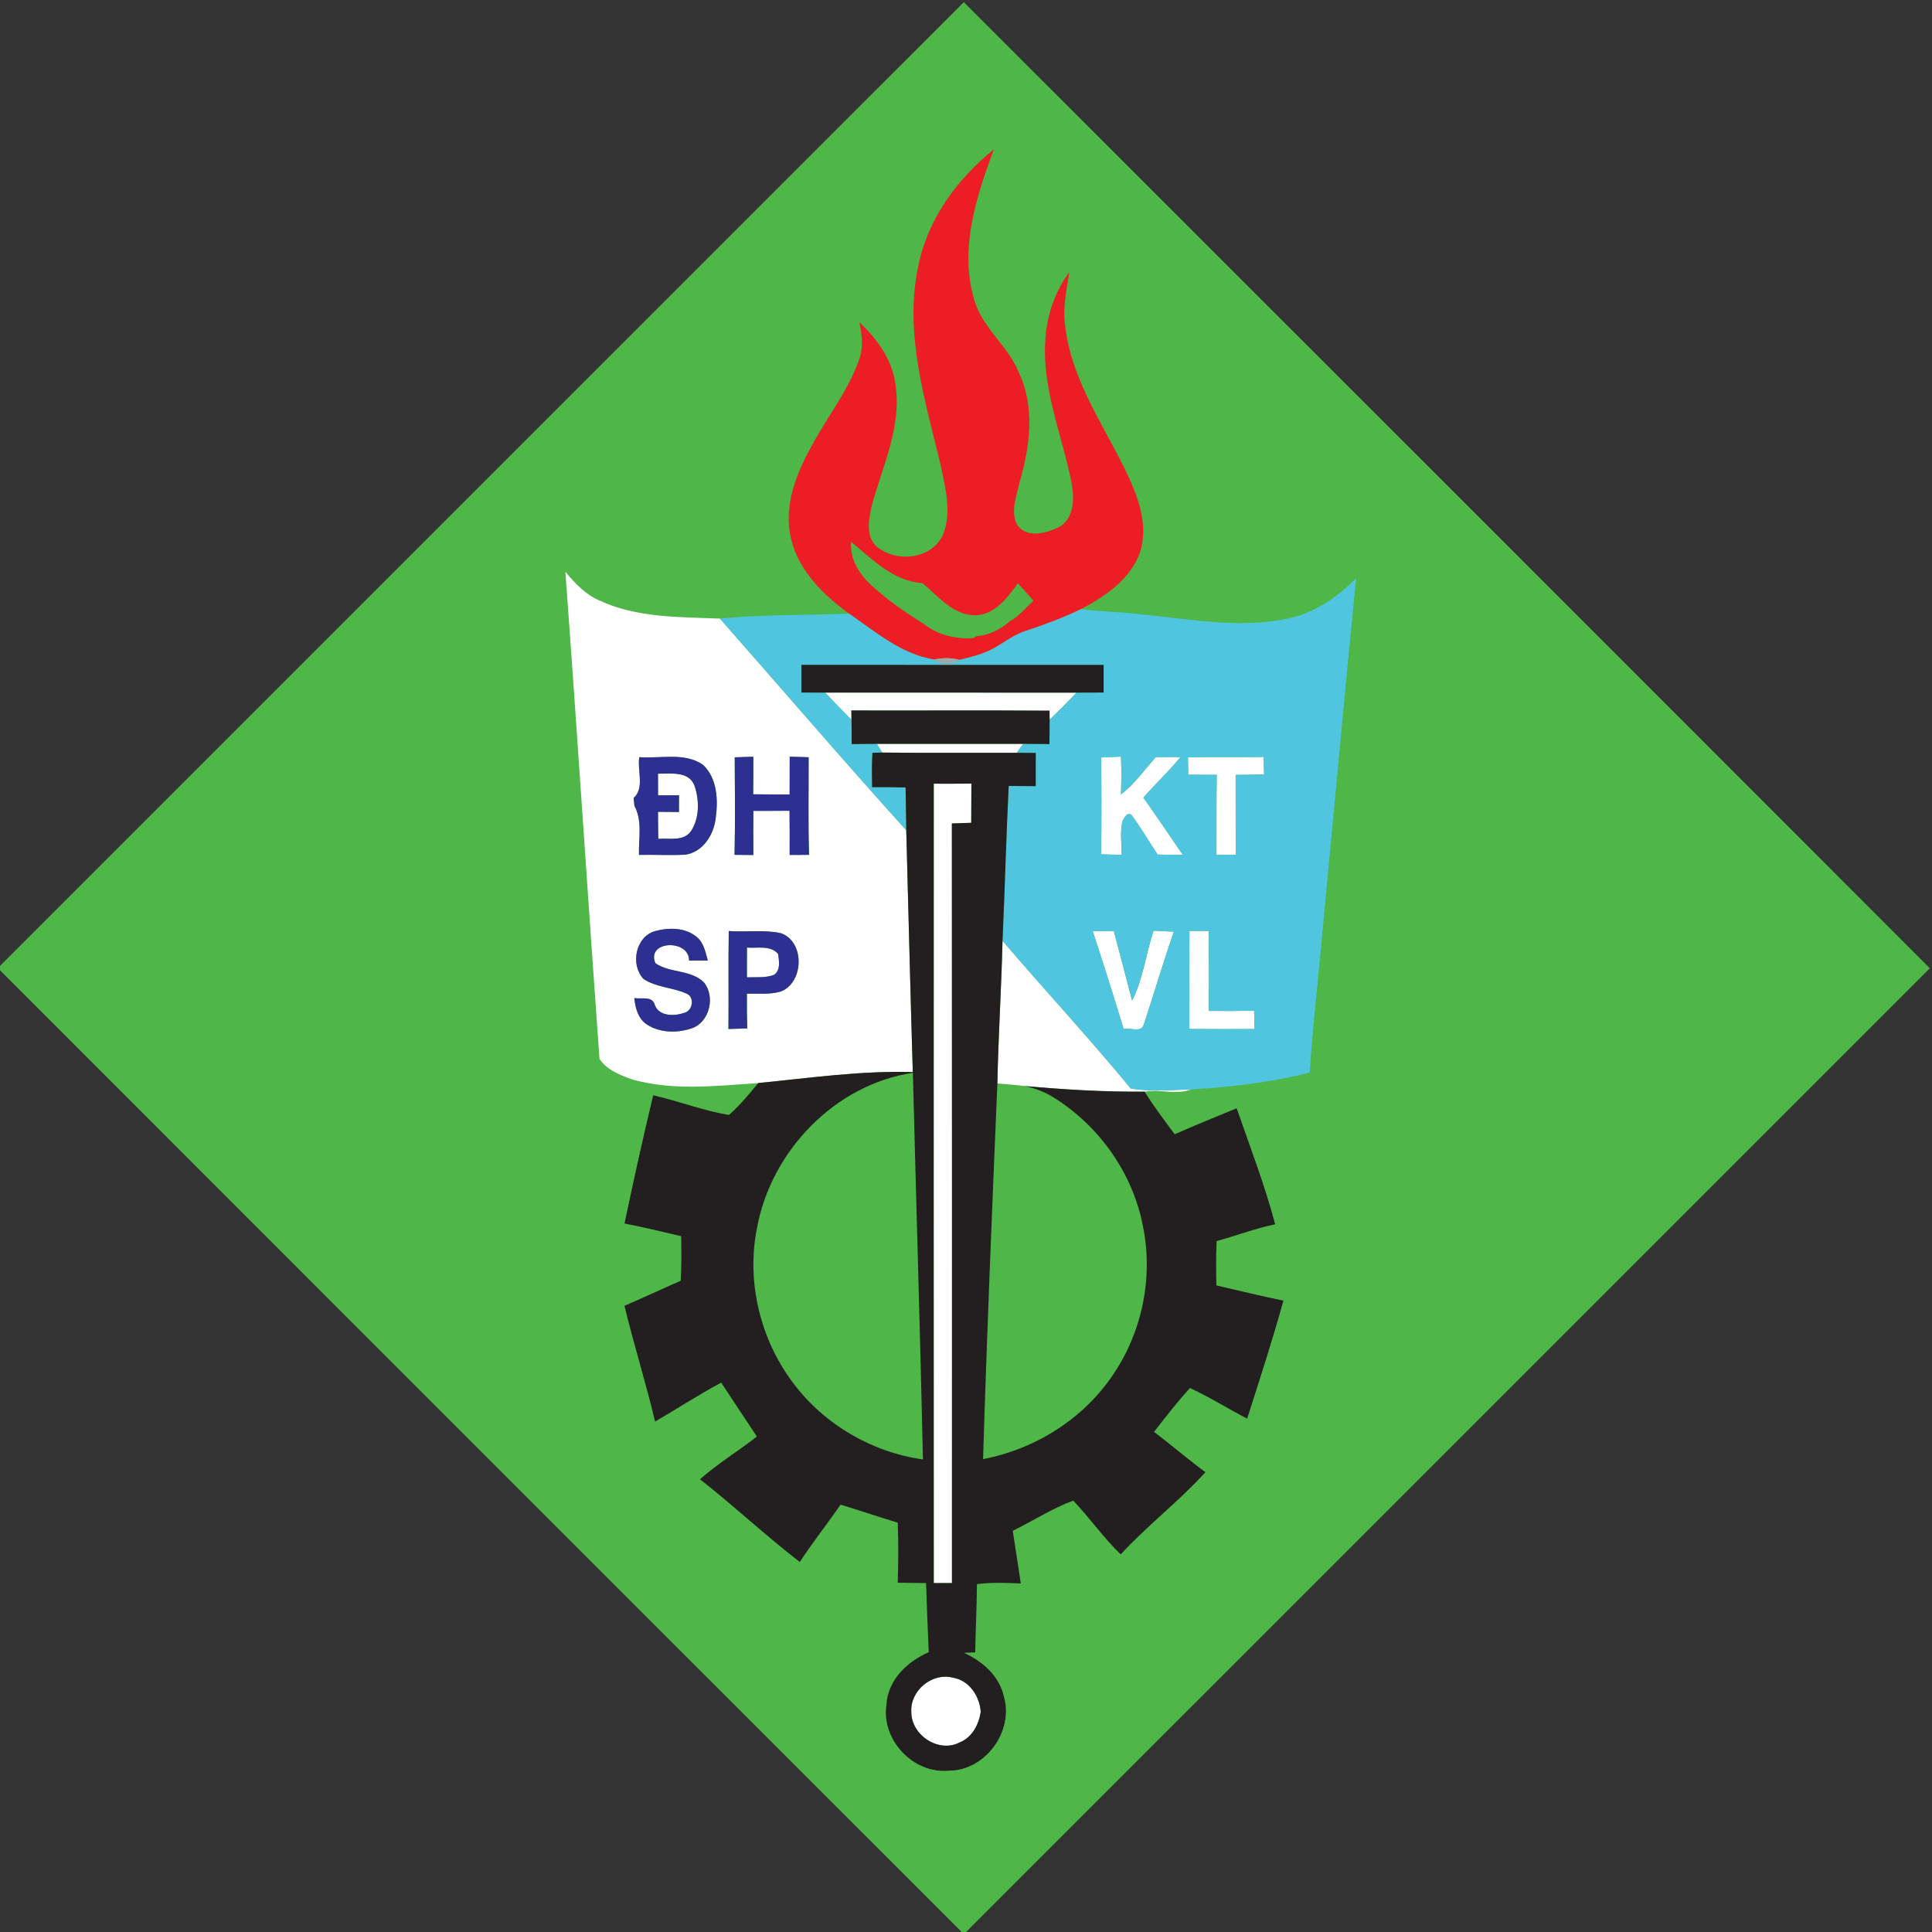 <?xml version="1.0" encoding="UTF-8"?>
<!DOCTYPE svg PUBLIC "-//W3C//DTD SVG 1.1//EN" "http://www.w3.org/Graphics/SVG/1.1/DTD/svg11.dtd">
<!-- Creator: CorelDRAW -->
<svg xmlns="http://www.w3.org/2000/svg" xml:space="preserve" width="447px" height="447px" version="1.1" style="shape-rendering:geometricPrecision; text-rendering:geometricPrecision; image-rendering:optimizeQuality; fill-rule:evenodd; clip-rule:evenodd"
viewBox="0 0 447 447"
 xmlns:xlink="http://www.w3.org/1999/xlink"
 xmlns:xodm="http://www.corel.com/coreldraw/odm/2003">
 <rect x="0" y="0" width="447" height="447" fill="#333333" stroke="none"/>
 <defs>
  <style type="text/css">
   <![CDATA[
    .fil5 {fill:#231F20;fill-rule:nonzero}
    .fil6 {fill:#2D3091;fill-rule:nonzero}
    .fil0 {fill:#4EB748;fill-rule:nonzero}
    .fil3 {fill:#50C5DF;fill-rule:nonzero}
    .fil4 {fill:#9BAAB3;fill-rule:nonzero}
    .fil1 {fill:#EC1D24;fill-rule:nonzero}
    .fil2 {fill:white;fill-rule:nonzero}
   ]]>
  </style>
 </defs>
 <g id="Layer_x0020_1">
  <g id="_3137412154480">
   <path class="fil0" d="M-0.5 223.98c74.5,-74.49 148.98,-149 223.49,-223.48 74.53,74.48 149.05,148.97 223.51,223.52 -74.49,74.49 -148.98,148.99 -223.49,223.48 -74.53,-74.47 -149.04,-148.98 -223.51,-223.52z"/>
   <path class="fil1" d="M212.46 61.56c2.15,-10.86 9,-20.16 17.49,-27.01 -4.03,10.86 -7.97,22.8 -4.66,34.38 1.69,6.81 7.97,10.97 10.48,17.37 3.71,7.91 2.54,16.97 0.18,25.08 -0.69,3.28 -2.33,7 -0.53,10.18 2.3,3.05 6.69,1.8 9.57,0.4 3.67,-2.05 3.6,-6.88 2.88,-10.5 -2.2,-11.04 -6.94,-21.83 -5.98,-33.32 0.39,-5.43 2.26,-10.78 5.51,-15.17 -0.64,4.09 -1.57,8.23 -0.96,12.4 1.36,12.08 8.45,22.31 13.72,32.95 2.9,5.99 5.78,12.91 3.55,19.59 -2.22,6.17 -8.01,10.04 -13.54,13 -4.12,2.01 -8.42,3.6 -12.76,5.04 -3.13,0.93 -5.58,3.19 -8.5,4.56 -2.19,1.04 -4.56,1.59 -6.89,2.16 -1.95,-0.52 -3.96,-0.52 -5.92,-0.07 -7.61,-1.25 -13.5,-6.37 -19.62,-10.6 -5.98,-4.33 -11.73,-9.96 -13.47,-17.39 -1.79,-7.48 1.2,-15.01 4.79,-21.47 3.56,-6.65 8.41,-12.67 10.93,-19.85 1.09,-2.82 0.71,-5.87 0.1,-8.74 3.99,3.77 7.47,8.42 8.29,13.99 1.67,9.86 -2.88,19.15 -5.42,28.43 -0.69,3.05 -1.48,6.95 1.03,9.4 4.48,3.87 12.64,3.11 15.38,-2.49 2.17,-5.15 0.63,-10.88 -0.43,-16.12 -3.61,-15.05 -8.56,-30.62 -5.22,-46.2zm-15.55 63.8c-0.33,3.95 1.87,7.45 4.67,10.02 3.71,3.42 7.91,6.36 12.19,8.99 3.12,2.54 7.27,3.46 11.24,3.31 0.25,-0.13 0.76,-0.38 1.01,-0.51 2.86,-0.18 5.48,-1.56 7.6,-3.43 2.17,-1.14 3.71,-3.14 5.49,-4.76 -1.18,-1.36 -2.39,-2.7 -3.61,-4.01 -2.41,3.34 -5.34,7.3 -9.87,7.39 -5.21,-0.02 -8.56,-4.46 -12.21,-7.46 -6.75,-0.41 -11.6,-5.53 -16.51,-9.54z"/>
   <g>
    <g>
     <path class="fil2" d="M130.81 132.3c2.2,2.63 4.62,5.22 7.82,6.61 8.71,4.08 18.56,3.83 27.94,4.21 14.37,16.31 28.52,32.84 43.11,48.97 0.51,18.65 0.95,37.3 1.51,55.95 -11.98,-0.35 -23.87,1.37 -35.76,2.54 -9.62,0.65 -19.54,1.83 -28.98,-0.78 -2.84,-1 -6.1,-2.21 -7.75,-4.84 -2.71,-37.54 -5.12,-75.11 -7.89,-112.66zm17.1 42.88c-0.51,3.06 1.29,7.14 -1.31,9.45 0.04,0.45 0.14,1.36 0.19,1.82 1.89,3.5 0.93,7.55 1.05,11.34 3.56,-0.06 7.14,0.12 10.7,-0.04 4.04,-0.59 6.55,-4.51 7.03,-8.31 0.6,-4.28 0.43,-9.39 -2.97,-12.53 -4.3,-2.91 -9.83,-1.34 -14.69,-1.73zm22.08 0.04c0.05,7.52 0.12,15.04 -0.04,22.56 1.45,0.01 2.9,0.02 4.35,0.04 -0.02,-3.41 -0.02,-6.81 0,-10.21 2.79,0 5.57,0 8.37,-0.03 0.05,3.41 0.03,6.82 0.02,10.22 1.5,0 3,-0.01 4.5,-0.01 -0.24,-7.53 -0.07,-15.06 -0.1,-22.59 -1.46,-0.03 -2.93,-0.08 -4.38,-0.13 -0.01,2.92 -0.01,5.83 -0.02,8.75 -2.81,-0.01 -5.61,-0.01 -8.43,-0.05 0.04,-2.9 0.04,-5.8 0.03,-8.69 -1.44,0.04 -2.87,0.1 -4.3,0.14zm-18.43 40.21c-4.54,1.28 -5.77,7.8 -2.67,11.07 2.93,1.95 6.64,1.94 9.81,3.33 2.08,0.67 1.65,4 -0.34,4.49 -2.24,0.81 -5.77,0.9 -6.83,-1.71 -0.55,-2.29 -3.1,-1.39 -4.78,-1.69 0.25,2.28 0.87,4.77 2.92,6.11 3.02,1.97 7.04,2.03 10.38,0.88 4.14,-1.41 5.49,-7.32 2.83,-10.6 -3,-3 -7.89,-2.13 -11.24,-4.44 -2.22,-5.29 7.86,-5.66 7.79,-0.62 1.44,0 2.89,-0.01 4.34,-0.02 -0.55,-1.93 -0.94,-4.13 -2.59,-5.46 -2.63,-2.21 -6.46,-2.2 -9.62,-1.34zm17.05 -0.02c-0.12,7.56 0,15.11 -0.07,22.66 1.45,-0.05 2.9,-0.08 4.36,-0.13 -0.1,-2.68 -0.11,-5.36 -0.09,-8.04 2.61,-0.06 5.29,0.25 7.82,-0.5 5.42,-2.03 5.63,-11.59 0.01,-13.5 -3.95,-0.84 -8.03,-0.2 -12.03,-0.49z"/>
    </g>
    <path class="fil2" d="M190.92 160.24c19.38,0.01 38.76,0 58.14,0.01 -2,2.15 -4.09,4.22 -6.21,6.25 0,-0.51 -0.01,-1.55 -0.02,-2.07 -15.29,-0.11 -30.57,-0.01 -45.86,-0.05 0.01,0.53 0.03,1.61 0.04,2.14 -2.06,-2.06 -4.11,-4.14 -6.09,-6.28z"/>
    <path class="fil2" d="M202.89 172.1c11.28,0 22.56,-0.01 33.84,0 -0.36,0.52 -1.11,1.56 -1.48,2.07 -10.37,-0.02 -20.75,0.06 -31.13,-0.05 -0.3,-0.51 -0.92,-1.51 -1.23,-2.02z"/>
    <path class="fil2" d="M254.77 175.26c1.53,-0.07 3.05,-0.14 4.58,-0.21 0.14,2.91 0.1,5.83 0,8.74 3.18,-2.37 5.42,-5.7 8.06,-8.61 1.9,-0.02 3.8,-0.03 5.71,-0.01 -2.68,3.29 -5.79,6.18 -8.58,9.37 3.1,4.39 6.11,8.83 9.14,13.26 -1.95,-0.01 -3.9,-0.03 -5.85,-0.09 -2.01,-3.05 -3.87,-6.21 -6.03,-9.15 -1.12,-0.75 -1.61,0.65 -2.1,1.41 -0.59,2.56 -0.18,5.22 -0.2,7.81 -1.6,-0.03 -3.19,-0.07 -4.77,-0.12 0.18,-7.46 0.1,-14.93 0.04,-22.4z"/>
    <path class="fil2" d="M274.85 175.24c5.83,-0.18 11.66,-0.02 17.49,-0.11 0.04,1.35 0.07,2.69 0.13,4.05 -2.2,0.06 -4.39,0.08 -6.58,0.1 0,6.17 -0.01,12.34 0.01,18.5 -1.49,0 -2.97,0 -4.45,0 0.04,-6.16 -0.04,-12.34 0.06,-18.51 -2.2,0 -4.39,-0.02 -6.59,-0.03 -0.02,-1.34 -0.05,-2.67 -0.07,-4z"/>
    <path class="fil2" d="M152.24 179c2.9,0.05 7,-0.66 8.4,2.65 1.18,3.36 1.25,7.49 -0.71,10.56 -1.7,2.56 -5.05,1.66 -7.63,1.87 -0.04,-2.09 -0.05,-4.17 -0.06,-6.25 1.62,0 3.23,0.02 4.85,0.04 -0.01,-1.29 0,-2.59 0.01,-3.87 -1.63,0 -3.24,0 -4.85,0.01 -0.01,-1.67 -0.01,-3.35 -0.01,-5.01z"/>
    <path class="fil2" d="M216.04 181.32c2.9,0.01 5.8,0.01 8.71,-0.02 0,3.02 -0.04,6.05 -0.04,9.07 -1.5,0.04 -2.99,0.09 -4.48,0.15 0.05,58.58 0.02,117.16 0.02,175.74 -1.41,-0.01 -2.81,-0.01 -4.21,0 -0.03,-61.65 -0.01,-123.3 0,-184.94z"/>
    <path class="fil2" d="M252.82 215.43c1.62,-0.01 3.25,-0.03 4.88,-0.03 1.42,5.36 2.83,10.72 4.23,16.09 2.58,-5.02 3.18,-10.82 4.97,-16.15 1.55,0.06 3.12,0.13 4.68,0.21 -2.46,7.12 -4.59,14.36 -6.95,21.51 -0.54,1.95 -3.18,0.65 -4.67,0.98 -2.28,-7.57 -4.69,-15.1 -7.14,-22.61z"/>
    <path class="fil2" d="M275.21 215.38c1.49,0 2.98,0.01 4.47,0.02 0.04,6.16 0.02,12.33 0.01,18.49 3.49,0.03 6.98,0.03 10.47,-0.05 0.03,1.41 0.08,2.83 0.11,4.24 -5.03,0.02 -10.06,0.04 -15.09,-0.01 0,-7.56 -0.08,-15.13 0.03,-22.69z"/>
    <path class="fil2" d="M230.76 250.68c0.22,-11.02 0.92,-22 1.19,-33.01 9.81,11.46 20.07,22.52 29.66,34.16 4.62,0.84 9.31,0.32 13.97,0.23 -3.41,1.33 -7.19,-0.12 -10.74,0.51 -9.31,0.09 -18.61,-0.47 -27.87,-1.31 -2.07,-0.26 -4.14,-0.41 -6.21,-0.58z"/>
    <path class="fil2" d="M172.82 219.24c2.37,0.19 5.47,-0.6 7.21,1.47 0.22,1.61 0.63,3.75 -0.94,4.83 -2,0.77 -4.19,0.5 -6.28,0.58 0,-2.3 0,-4.58 0.01,-6.88z"/>
    <path class="fil2" d="M210.85 396.1c-0.32,-4.93 4.8,-9.19 9.59,-7.95 3.78,0.6 6.2,4.24 6.47,7.88 -0.43,2.95 -1.96,5.92 -4.86,7.1 -4.85,2.55 -11.24,-1.67 -11.2,-7.03z"/>
   </g>
   <g>
    <path class="fil3" d="M298.14 143.07c6.11,-1.25 11.25,-4.97 15.62,-9.24 -2.72,27.15 -5.16,54.33 -7.77,81.49 -0.94,10.95 -2.26,21.87 -2.96,32.84 -8.96,2.27 -18.22,3.35 -27.45,3.9 -4.65,0.09 -9.35,0.61 -13.97,-0.23 -9.59,-11.64 -19.85,-22.7 -29.66,-34.16 0.55,-11.94 0.83,-23.89 1.43,-35.83 2.09,0.01 4.17,0.03 6.25,0.05 0,-2.56 0,-5.13 0.01,-7.69 -1.47,-0.01 -2.93,-0.03 -4.39,-0.03 0.37,-0.51 1.12,-1.55 1.48,-2.07 2.03,0.01 4.06,0.02 6.08,0.04 0,-1.88 0.03,-3.76 0.04,-5.64 2.12,-2.03 4.21,-4.1 6.21,-6.25 2.1,-0.01 4.18,-0.02 6.28,-0.02 0,-2.13 0,-4.26 0,-6.39 -23.31,-0.01 -46.61,0.01 -69.93,-0.01 0,2.14 0,4.27 0,6.4 1.84,0 3.67,0.01 5.51,0.01 1.98,2.14 4.03,4.22 6.09,6.28 0.04,1.88 0.04,3.75 0.04,5.62 1.95,-0.02 3.89,-0.03 5.84,-0.04 0.31,0.51 0.93,1.51 1.23,2.02 -0.57,0.02 -1.7,0.04 -2.27,0.05 -0.17,2.65 -0.12,5.3 -0.08,7.96 2.59,-0.02 5.17,0 7.76,0.06 0.05,3.29 0.1,6.6 0.15,9.9 -14.59,-16.13 -28.74,-32.66 -43.11,-48.97 9.94,-0.96 19.94,-0.78 29.91,-1.12 6.12,4.23 12.01,9.35 19.62,10.6 1.79,1.36 4.1,1.41 5.92,0.07 2.33,-0.57 4.7,-1.12 6.89,-2.16 2.92,-1.37 5.37,-3.63 8.5,-4.56 4.34,-1.44 8.64,-3.03 12.76,-5.04 4.34,0.59 8.73,0.65 13.08,1.15 11.56,1.06 23.35,3.53 34.89,1.01zm-43.37 32.19c0.06,7.47 0.14,14.94 -0.04,22.4 1.58,0.05 3.17,0.09 4.77,0.12 0.02,-2.59 -0.39,-5.25 0.2,-7.81 0.49,-0.76 0.98,-2.16 2.1,-1.41 2.16,2.94 4.02,6.1 6.03,9.15 1.95,0.06 3.9,0.08 5.85,0.09 -3.03,-4.43 -6.04,-8.87 -9.14,-13.26 2.79,-3.19 5.9,-6.08 8.58,-9.37 -1.91,-0.02 -3.81,-0.01 -5.71,0.01 -2.64,2.91 -4.88,6.24 -8.06,8.61 0.1,-2.91 0.14,-5.83 0,-8.74 -1.53,0.07 -3.05,0.14 -4.58,0.21zm20.08 -0.02c0.02,1.33 0.05,2.66 0.08,4 2.19,0.01 4.38,0.02 6.58,0.03 -0.1,6.17 -0.02,12.35 -0.06,18.51 1.48,0 2.96,0 4.45,0 -0.02,-6.16 -0.01,-12.33 -0.01,-18.5 2.19,-0.02 4.38,-0.04 6.58,-0.1 -0.06,-1.36 -0.09,-2.7 -0.13,-4.05 -5.83,0.09 -11.66,-0.07 -17.49,0.11zm-22.03 40.19c2.45,7.51 4.86,15.04 7.14,22.61 1.49,-0.33 4.13,0.97 4.67,-0.98 2.36,-7.15 4.49,-14.39 6.95,-21.51 -1.56,-0.08 -3.13,-0.15 -4.68,-0.21 -1.79,5.33 -2.39,11.13 -4.97,16.15 -1.4,-5.37 -2.81,-10.73 -4.23,-16.09 -1.63,0 -3.26,0.02 -4.88,0.03zm22.39 -0.05c-0.11,7.56 -0.03,15.13 -0.03,22.69 5.03,0.05 10.06,0.03 15.09,0.01 -0.03,-1.41 -0.08,-2.83 -0.11,-4.24 -3.49,0.08 -6.98,0.08 -10.47,0.05 0.01,-6.16 0.03,-12.33 -0.01,-18.49 -1.49,-0.01 -2.98,-0.02 -4.47,-0.02z"/>
   </g>
   <g>
    <path class="fil4" d="M216.1 152.6c1.96,-0.45 3.97,-0.45 5.92,0.07 -1.82,1.34 -4.13,1.29 -5.92,-0.07z"/>
   </g>
   <g>
    <path class="fil5" d="M185.41 153.83c23.32,0.02 46.62,0 69.93,0.01 0,2.13 0,4.26 0,6.39 -2.1,0 -4.18,0.01 -6.28,0.02 -19.38,-0.01 -38.76,0 -58.14,-0.01 -1.84,0 -3.67,-0.01 -5.51,-0.01 0,-2.13 0,-4.26 0,-6.4z"/>
    <path class="fil5" d="M196.97 164.38c15.29,0.04 30.57,-0.06 45.86,0.05 0.01,0.52 0.02,1.56 0.02,2.07 -0.01,1.88 -0.04,3.76 -0.04,5.65 -2.02,-0.03 -4.05,-0.04 -6.08,-0.05 -11.28,-0.01 -22.56,0 -33.84,0 -1.95,0.01 -3.89,0.02 -5.84,0.05 0,-1.88 0,-3.75 -0.04,-5.63 -0.01,-0.53 -0.03,-1.61 -0.04,-2.14z"/>
    <g>
     <path class="fil5" d="M201.77 182.13c-0.04,-2.66 -0.09,-5.31 0.08,-7.96 0.57,-0.01 1.7,-0.03 2.27,-0.05 10.38,0.11 20.76,0.03 31.13,0.05 1.46,0 2.92,0.02 4.39,0.03 -0.01,2.56 -0.01,5.13 -0.01,7.69 -2.08,-0.02 -4.16,-0.04 -6.25,-0.05 -0.6,11.94 -0.88,23.89 -1.43,35.83 -0.27,11.01 -0.97,21.99 -1.19,33.01 -1.22,28.96 -2.43,57.93 -3.31,86.91 12.12,-2.32 23.29,-9.34 30.16,-19.66 6.67,-9.88 9.22,-22.42 6.85,-34.12 -2.32,-12.3 -10.12,-23.33 -20.73,-29.92 -2.07,-1.28 -4.38,-2.16 -6.76,-2.63 9.26,0.84 18.56,1.4 27.87,1.31 2.09,3.44 4.56,6.61 6.94,9.86 4.75,-2.09 9.55,-4.05 14.35,-6.01 3.07,8.91 6.5,17.74 8.9,26.84 -4.61,0.96 -9.02,2.65 -13.55,3.89 -0.14,3.41 -0.13,6.83 -0.05,10.25 5.17,1.18 10.31,2.47 15.51,3.52 -2.53,9.17 -5.49,18.23 -8.39,27.3 -4.44,-2.3 -8.69,-4.98 -13.22,-7.08 -2.96,3.22 -5.63,6.71 -8.33,10.15 4.02,3.03 7.83,6.34 11.9,9.32 -6.11,6.75 -13.43,12.31 -19.6,19.02 -4,-3.84 -7.17,-8.44 -10.99,-12.44 -4.87,1.81 -9.32,4.69 -13.99,6.99 0.65,4.05 1.22,8.12 1.86,12.18 -3.38,-0.15 -6.78,-0.28 -10.15,0.15 -0.03,5.27 -0.31,10.53 -0.4,15.8 -0.66,0.02 -1.98,0.07 -2.63,0.09 4.31,1.94 8.21,5.34 9.27,10.14 2.34,8.05 -4.33,17.16 -12.78,17.13 -8.2,0.79 -15.63,-7.14 -14.4,-15.26 0.32,-5.72 4.82,-9.99 9.79,-12.15 -0.25,-5.33 -0.44,-10.66 -0.62,-15.99 -2.18,-0.02 -4.36,-0.04 -6.55,-0.08 0.14,-4.63 0.18,-9.27 0,-13.89 -4.43,-1.35 -8.8,-2.83 -13.23,-4.17 -3.09,4.47 -6.46,8.72 -9.44,13.26 -7.9,-6.11 -15.22,-12.96 -23.09,-19.14 4.12,-3.63 8.84,-6.5 13.17,-9.88 -2.73,-4.17 -5.54,-8.3 -8.26,-12.47 -5.23,2.79 -10.17,6.04 -15.3,9 -2.12,-8.99 -4.91,-17.8 -7.08,-26.78 4.36,-1.87 8.66,-3.89 13.01,-5.79 0.21,-3.44 0.17,-6.88 0.11,-10.32 -4.36,-1.03 -8.71,-2.08 -13.11,-2.93 2.09,-9.92 4.27,-19.81 6.64,-29.67 5.89,1.34 11.58,3.58 17.54,4.55 2.51,-2.21 4.64,-4.81 6.76,-7.38 11.89,-1.17 23.78,-2.89 35.76,-2.54 -0.56,-18.65 -1.01,-37.3 -1.51,-55.95 -0.05,-3.3 -0.1,-6.61 -0.15,-9.9 -2.59,-0.06 -5.17,-0.08 -7.76,-0.06zm14.27 -0.81c-0.01,61.64 -0.03,123.29 0,184.94 1.4,-0.01 2.8,-0.01 4.21,0 0,-58.58 0.03,-117.16 -0.02,-175.74 1.49,-0.06 2.98,-0.11 4.48,-0.15 0,-3.02 0.04,-6.05 0.04,-9.07 -2.91,0.03 -5.81,0.03 -8.71,0.02zm-40.91 102.89c-2.49,12.43 0.81,25.81 8.46,35.87 7.16,9.52 18.17,15.93 29.95,17.59 -0.66,-29.82 -1.58,-59.63 -2.33,-89.45 -18.06,2.67 -32.9,18.22 -36.08,35.99zm35.72 111.89c-0.04,5.36 6.35,9.58 11.2,7.03 2.9,-1.18 4.43,-4.15 4.86,-7.1 -0.27,-3.64 -2.69,-7.28 -6.47,-7.88 -4.79,-1.24 -9.91,3.02 -9.59,7.95z"/>
    </g>
   </g>
   <g>
    <g>
     <path class="fil6" d="M147.91 175.18c4.86,0.39 10.39,-1.18 14.69,1.73 3.4,3.14 3.57,8.25 2.97,12.53 -0.48,3.8 -2.99,7.72 -7.03,8.31 -3.56,0.16 -7.14,-0.02 -10.7,0.04 -0.11,-3.79 0.84,-7.84 -1.05,-11.34 -0.05,-0.46 -0.15,-1.37 -0.19,-1.82 2.6,-2.31 0.8,-6.39 1.31,-9.45zm4.33 3.82c0,1.66 0,3.34 0.01,5.01 1.61,-0.01 3.22,-0.01 4.85,-0.01 -0.01,1.28 -0.02,2.58 -0.01,3.87 -1.62,-0.02 -3.23,-0.04 -4.85,-0.04 0.01,2.08 0.02,4.16 0.06,6.25 2.58,-0.21 5.93,0.69 7.63,-1.87 1.96,-3.07 1.89,-7.2 0.71,-10.56 -1.4,-3.31 -5.5,-2.6 -8.4,-2.65z"/>
    </g>
    <path class="fil6" d="M169.99 175.22c1.43,-0.04 2.86,-0.1 4.3,-0.14 0.01,2.89 0.01,5.79 -0.03,8.69 2.82,0.04 5.62,0.04 8.43,0.05 0.01,-2.92 0.01,-5.83 0.02,-8.75 1.45,0.05 2.92,0.1 4.38,0.13 0.03,7.53 -0.14,15.06 0.1,22.59 -1.5,0 -3,0.01 -4.49,0.01 0,-3.41 0.02,-6.81 -0.03,-10.22 -2.8,0.03 -5.58,0.03 -8.37,0.03 -0.02,3.4 -0.02,6.8 0,10.21 -1.45,-0.02 -2.9,-0.03 -4.35,-0.04 0.16,-7.52 0.09,-15.04 0.04,-22.56z"/>
    <path class="fil6" d="M151.56 215.43c3.16,-0.86 6.99,-0.87 9.62,1.34 1.65,1.33 2.04,3.53 2.59,5.46 -1.45,0.01 -2.9,0.02 -4.34,0.02 0.07,-5.04 -10.01,-4.67 -7.79,0.62 3.35,2.31 8.24,1.44 11.24,4.44 2.66,3.28 1.31,9.19 -2.83,10.6 -3.34,1.15 -7.36,1.09 -10.39,-0.88 -2.04,-1.34 -2.66,-3.83 -2.91,-6.11 1.68,0.3 4.23,-0.6 4.78,1.69 1.06,2.61 4.59,2.52 6.83,1.71 1.99,-0.49 2.42,-3.82 0.34,-4.49 -3.17,-1.39 -6.88,-1.38 -9.81,-3.33 -3.1,-3.27 -1.87,-9.79 2.67,-11.07z"/>
    <g>
     <path class="fil6" d="M168.61 215.41c4,0.29 8.08,-0.35 12.03,0.49 5.62,1.91 5.41,11.47 -0.01,13.5 -2.53,0.75 -5.21,0.44 -7.82,0.5 -0.02,2.68 -0.01,5.36 0.09,8.04 -1.46,0.05 -2.91,0.08 -4.36,0.13 0.07,-7.55 -0.05,-15.1 0.07,-22.66zm4.21 3.83c-0.01,2.3 -0.01,4.58 -0.01,6.88 2.09,-0.08 4.28,0.19 6.28,-0.58 1.57,-1.08 1.16,-3.22 0.94,-4.83 -1.74,-2.07 -4.84,-1.28 -7.21,-1.47z"/>
    </g>
   </g>
  </g>
 </g>
</svg>
